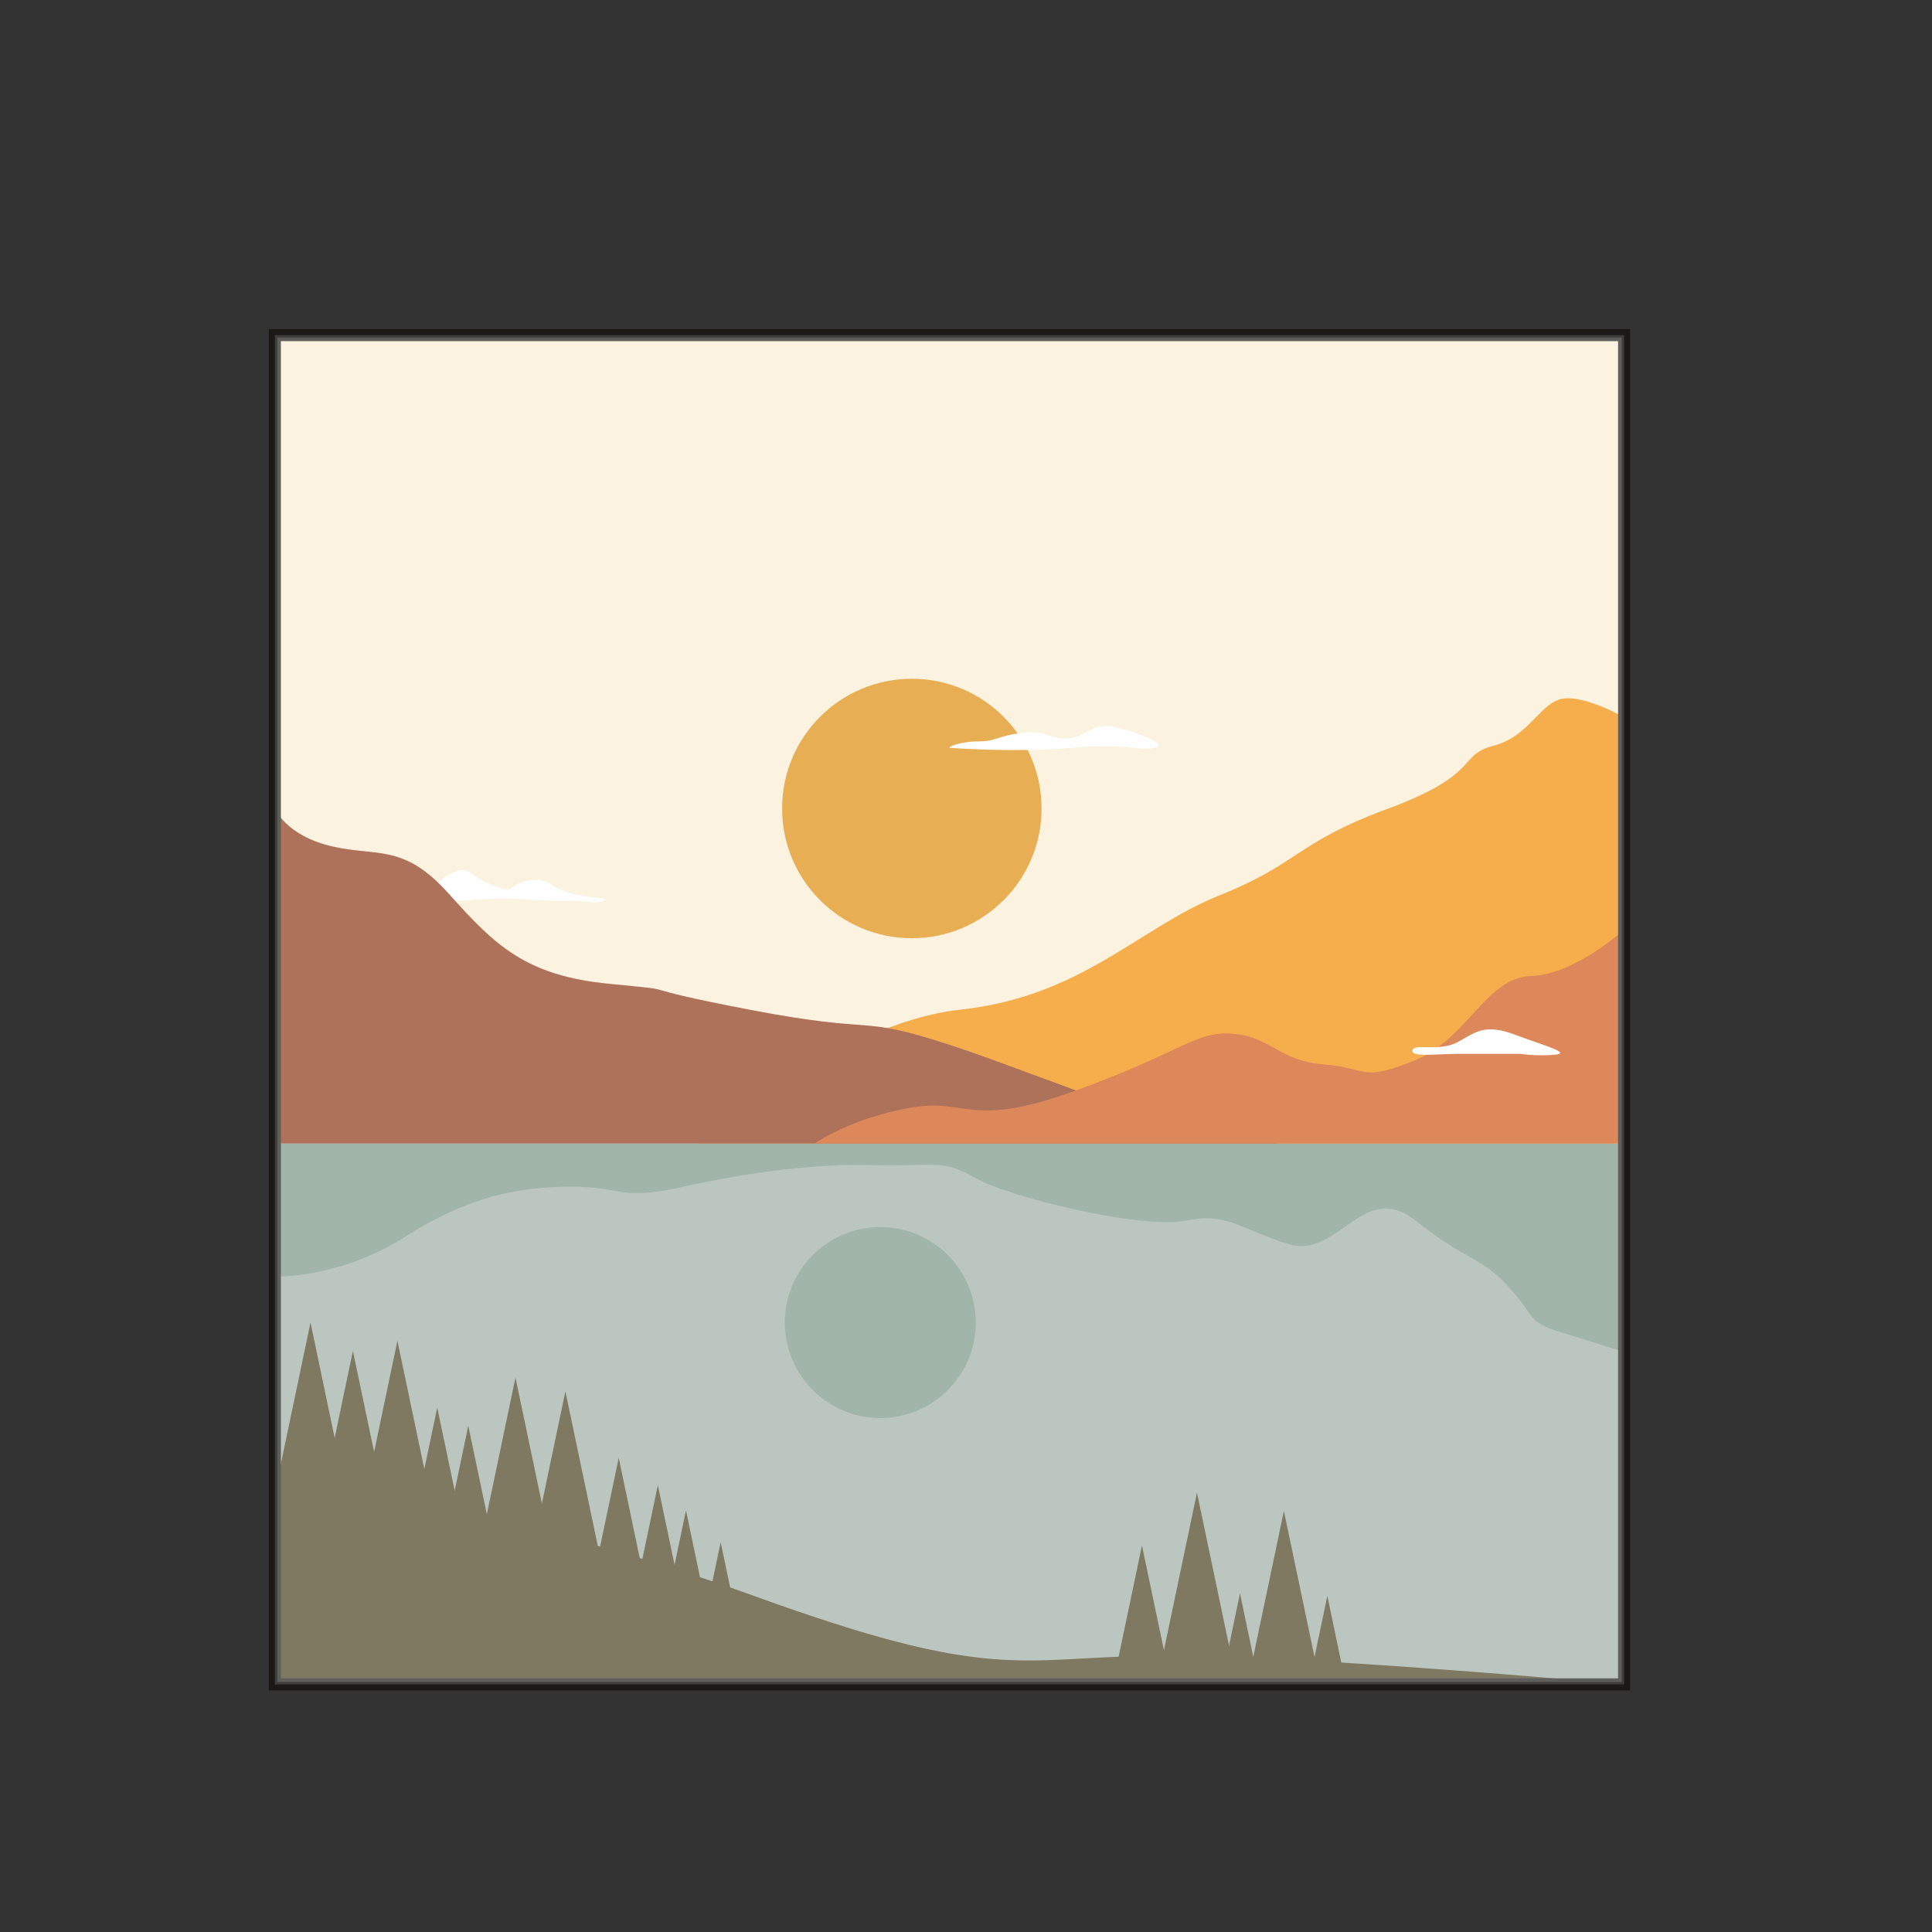 <svg id="Calque_1" data-name="Calque 1" xmlns="http://www.w3.org/2000/svg" viewBox="0 0 800 800"><rect x="0" y="0" width="800" height="800" fill="#333333" stroke="none"/><defs><style>.cls-1{fill:#fbecd3;}.cls-2{fill:#9daea4;}.cls-3{fill:#799685;}.cls-4{fill:#de8c0c;}.cls-5{fill:#f28c01;}.cls-6{fill:#fdfdfe;}.cls-7{fill:#8c3414;}.cls-8{fill:#cf5516;}.cls-9{fill:#494020;}.cls-10{fill:none;stroke:#1a1916;stroke-width:5px;}.cls-10,.cls-12{stroke-miterlimit:10;}.cls-11,.cls-12{fill:#fff;}.cls-11{opacity:0.3;}.cls-12{stroke:#1d1d1b;stroke-width:2px;opacity:0.5;}</style></defs><title>Plan de travail 12</title><rect class="cls-1" x="113.81" y="138.77" width="558.7" height="558.7"/><rect class="cls-2" x="113.81" y="473.52" width="558.7" height="223.95"/><path class="cls-3" d="M113.81,528.65s26.88.74,53.7-16.39,47.68-20.86,69.28-20.86,19.37,6,46.19,0,55.12-9.68,79-8.94,27.56-3,41.72,5.21,69.28,21.4,87.15,17.78,22.86,3.83,43.09,9.79,30.66-27,52.27-9.79,26.07,14.26,38,26.92,7.45,14.9,22.35,19.37,26,8.19,26,8.19V473.52H113.81Z"/><circle class="cls-4" cx="377.57" cy="334.78" r="53.72"/><circle class="cls-3" cx="364.51" cy="547.64" r="39.54"/><path class="cls-5" d="M672.51,297.06s-15.5-8.94-25-7.82-14,15.64-29.06,19.55-5,11.74-43.58,26-36.58,22.63-70,36-56.64,41.76-107.29,47.3-108.37,55.4-108.37,55.4H672.51Z"/><path class="cls-6" d="M393.49,309.67s26.19,2.06,50.31,0,27.06,1.47,34.12,0-8.24-6.77-17.06-8.83-12.36,5.92-21.18,4.87-6.18-3.39-16.47-2.22S412.62,307,405,307,391.71,309.54,393.49,309.67Z"/><path class="cls-6" d="M171.34,372.5a175.48,175.48,0,0,0,26.77,0c16.29-1.09,21.71.6,33.65.48s14.84,1.58,18.1,0-8-.85-15.56-3.75-8-6.29-16.29-4.41-4,5.86-14.47,1.52-9-8.33-16.65-4.71-3.61,6.15-15.55,6.88-17.37,2.17-14.48,2.89S171.34,372.5,171.34,372.5Z"/><path class="cls-7" d="M113.81,334.78s4.5,11.17,23.49,15.64S167,349,186,370.26s31.77,33.78,66.4,37.13,3.36.23,58.1,10.73,43.61,1.77,82.69,14.51S494.8,473.52,533.9,473.52H113.81Z"/><path class="cls-8" d="M337.28,473.52s14.52-10.27,39.1-14.74,24.36,9,69.16-7.25,49.74-24.94,65.39-23.45,18.62,11.17,37.24,12.66,14.9,7.45,37.25-1.49,29.8-34.45,48.42-35.1,38.67-19.28,38.67-19.28v88.65Z"/><path class="cls-9" d="M113.81,618c10.85-6.35,105.12,9,198.87,43,97,35.15,108.39,25.7,163.13,24.58s196.7,11.9,196.7,11.9H113.81Z"/><polygon class="cls-9" points="128.57 547.64 113.81 618.04 143.33 618.04 128.57 547.64"/><polygon class="cls-9" points="146.13 559.39 132.52 624.3 159.74 624.3 146.13 559.39"/><polygon class="cls-9" points="164.56 555.18 149.8 625.58 179.32 625.58 164.56 555.18"/><polygon class="cls-9" points="495.64 618.08 480.88 688.48 510.4 688.48 495.64 618.08"/><polygon class="cls-9" points="531.63 625.63 516.87 696.02 546.39 696.02 531.63 625.63"/><polygon class="cls-9" points="213.45 570.43 198.69 640.83 228.21 640.83 213.45 570.43"/><polygon class="cls-9" points="234.12 576.13 220.19 642.58 248.05 642.58 234.12 576.13"/><polygon class="cls-9" points="181.05 582.84 170.67 632.37 191.44 632.37 181.05 582.84"/><polygon class="cls-9" points="193.9 590.38 184.54 635.03 203.27 635.03 193.9 590.38"/><polygon class="cls-9" points="256.2 603.65 245.81 653.18 266.58 653.18 256.2 603.65"/><polygon class="cls-9" points="472.86 639.93 462.47 689.47 483.25 689.47 472.86 639.93"/><polygon class="cls-9" points="272.4 614.98 263 659.79 281.8 659.79 272.4 614.98"/><polygon class="cls-9" points="284.05 625.44 275.81 664.73 292.29 664.73 284.05 625.44"/><polygon class="cls-9" points="298.41 638.59 292.29 667.78 304.53 667.78 298.41 638.59"/><polygon class="cls-9" points="513.45 659.79 507.33 688.98 519.57 688.98 513.45 659.79"/><polygon class="cls-9" points="549.62 660.82 543.5 690.01 555.74 690.01 549.62 660.82"/><path class="cls-6" d="M629.56,436.38H603.9c-9.66,0-19.65,1.5-19-1.49s11,.74,18.65-3.37,11-7.84,24-3,23,7.47,16.32,8.22A65.85,65.85,0,0,1,629.56,436.38Z"/><rect class="cls-10" x="113.81" y="138.77" width="558.7" height="558.7"/><rect class="cls-11" x="113.81" y="138.77" width="558.7" height="558.7"/><path class="cls-12" d="M113.81,138.77v558.7h558.7V138.77Zm558.7,558.7H113.81V138.77h558.7Z"/></svg>
